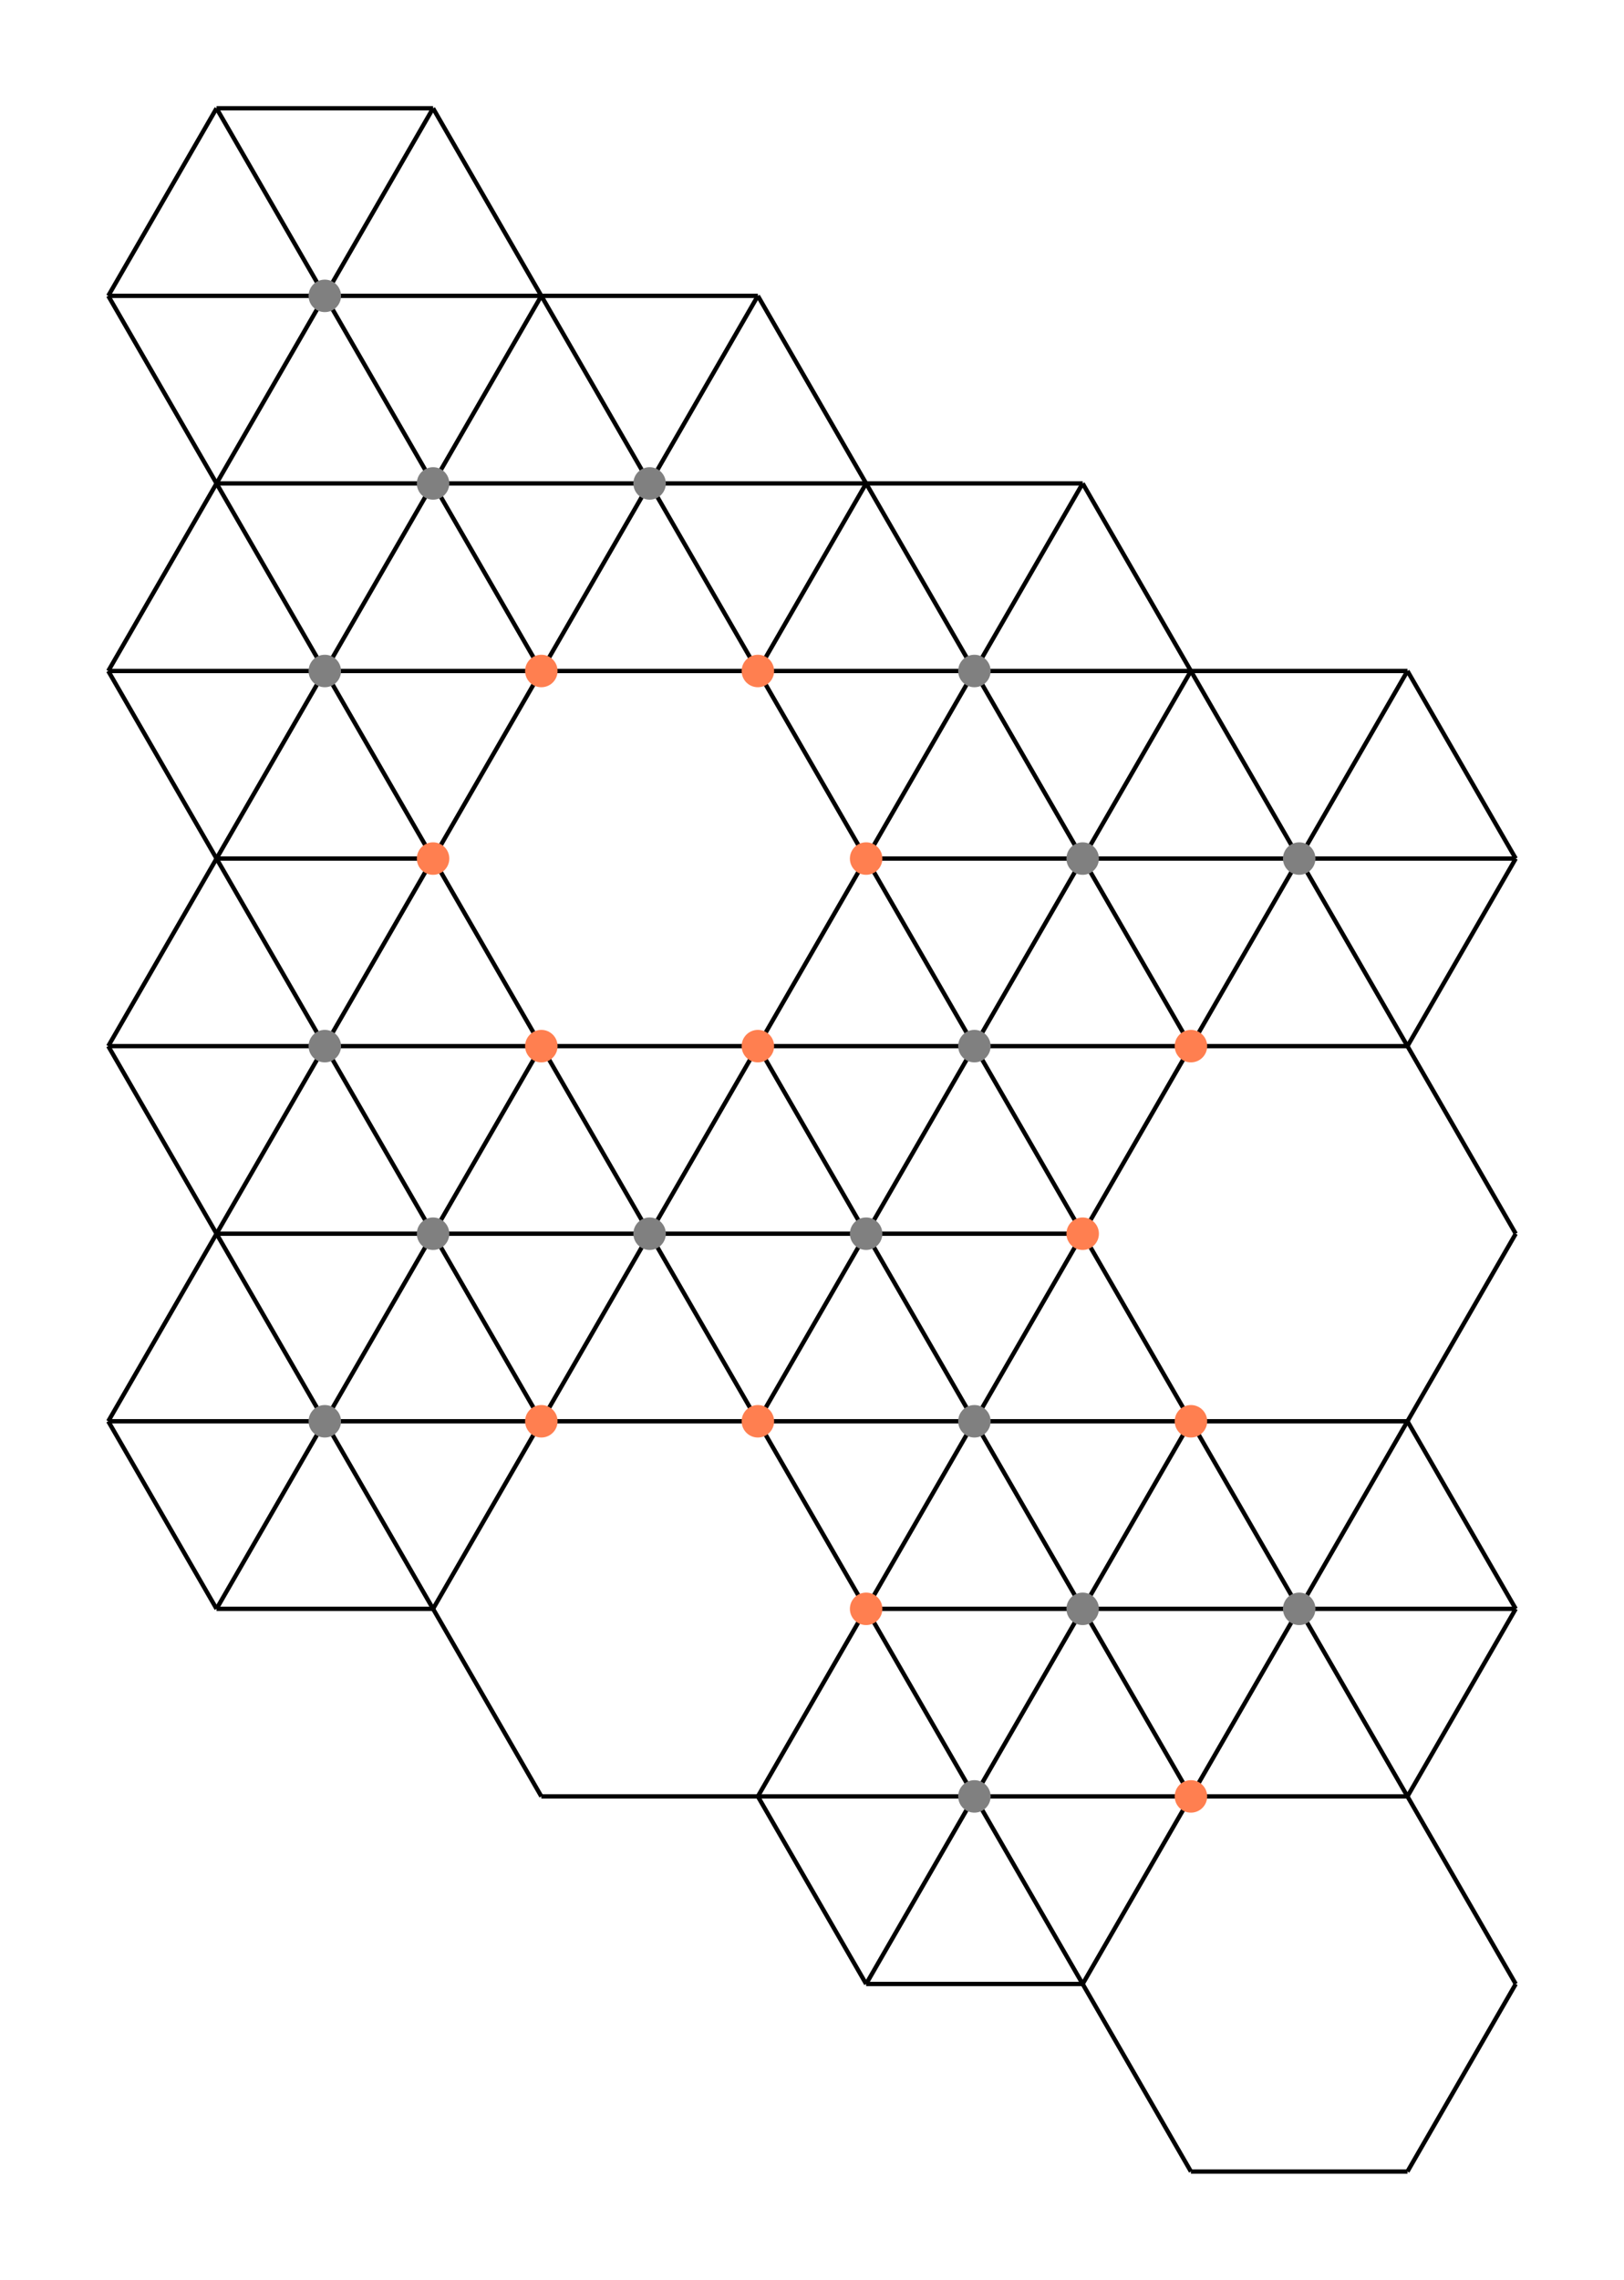 <?xml version='1.0' encoding='UTF-8'?>
<svg xmlns:rdf="http://www.w3.org/1999/02/22-rdf-syntax-ns#" xmlns:cc="http://creativecommons.org/ns#" xmlns:dc="http://purl.org/dc/elements/1.1/" viewBox="-50.0 -25.0 375.0 526.314" xmlns="http://www.w3.org/2000/svg"><g><title>Tiling</title><desc>Finite tessellation of regular polygons</desc><g style="stroke:black"><title>Edges</title><desc>Sides of the regular polygons</desc><line x1="-25.0" y1="43.301" x2="0.0" y2="86.603"/><line x1="-25.0" y1="129.904" x2="0.0" y2="173.205"/><line x1="-25.0" y1="216.506" x2="0.0" y2="259.808"/><line x1="-25.0" y1="303.109" x2="0.0" y2="346.41"/><line x1="0.0" y1="0.0" x2="50.0" y2="0.0"/><line x1="0.0" y1="86.603" x2="50.0" y2="86.603"/><line x1="0.0" y1="173.205" x2="50.0" y2="173.205"/><line x1="0.0" y1="259.808" x2="50.0" y2="259.808"/><line x1="0.0" y1="346.41" x2="50.0" y2="346.41"/><line x1="50.0" y1="0.0" x2="75.0" y2="43.301"/><line x1="50.0" y1="86.603" x2="75.0" y2="129.904"/><line x1="50.0" y1="173.205" x2="75.0" y2="216.506"/><line x1="50.0" y1="259.808" x2="75.0" y2="303.109"/><line x1="50.0" y1="346.41" x2="75.0" y2="389.711"/><line x1="75.0" y1="43.301" x2="125.0" y2="43.301"/><line x1="75.0" y1="129.904" x2="125.0" y2="129.904"/><line x1="75.0" y1="216.506" x2="125.0" y2="216.506"/><line x1="75.0" y1="303.109" x2="125.0" y2="303.109"/><line x1="75.0" y1="389.711" x2="125.0" y2="389.711"/><line x1="125.0" y1="43.301" x2="150.0" y2="86.603"/><line x1="125.0" y1="129.904" x2="150.0" y2="173.205"/><line x1="125.0" y1="216.506" x2="150.0" y2="259.808"/><line x1="125.0" y1="303.109" x2="150.0" y2="346.41"/><line x1="125.0" y1="389.711" x2="150.0" y2="433.013"/><line x1="150.0" y1="86.603" x2="200.0" y2="86.603"/><line x1="150.0" y1="173.205" x2="200.0" y2="173.205"/><line x1="150.0" y1="259.808" x2="200.0" y2="259.808"/><line x1="150.0" y1="346.41" x2="200.0" y2="346.41"/><line x1="150.0" y1="433.013" x2="200.0" y2="433.013"/><line x1="200.0" y1="86.603" x2="225.0" y2="129.904"/><line x1="200.0" y1="173.205" x2="225.0" y2="216.506"/><line x1="200.0" y1="259.808" x2="225.0" y2="303.109"/><line x1="200.0" y1="346.41" x2="225.0" y2="389.711"/><line x1="200.0" y1="433.013" x2="225.0" y2="476.314"/><line x1="225.0" y1="129.904" x2="275.0" y2="129.904"/><line x1="225.0" y1="216.506" x2="275.0" y2="216.506"/><line x1="225.0" y1="303.109" x2="275.0" y2="303.109"/><line x1="225.0" y1="389.711" x2="275.0" y2="389.711"/><line x1="225.0" y1="476.314" x2="275.0" y2="476.314"/><line x1="275.0" y1="129.904" x2="300.0" y2="173.205"/><line x1="275.0" y1="216.506" x2="300.0" y2="259.808"/><line x1="275.0" y1="303.109" x2="300.0" y2="346.41"/><line x1="275.0" y1="389.711" x2="300.0" y2="433.013"/><line x1="0.0" y1="0.0" x2="-25.0" y2="43.301"/><line x1="0.0" y1="86.603" x2="-25.0" y2="129.904"/><line x1="0.0" y1="173.205" x2="-25.0" y2="216.506"/><line x1="0.0" y1="259.808" x2="-25.0" y2="303.109"/><line x1="75.0" y1="43.301" x2="50.0" y2="86.603"/><line x1="75.0" y1="129.904" x2="50.0" y2="173.205"/><line x1="75.0" y1="216.506" x2="50.0" y2="259.808"/><line x1="75.0" y1="303.109" x2="50.0" y2="346.41"/><line x1="150.0" y1="86.603" x2="125.0" y2="129.904"/><line x1="150.0" y1="173.205" x2="125.0" y2="216.506"/><line x1="150.0" y1="259.808" x2="125.0" y2="303.109"/><line x1="150.0" y1="346.41" x2="125.0" y2="389.711"/><line x1="225.0" y1="129.904" x2="200.0" y2="173.205"/><line x1="225.0" y1="216.506" x2="200.0" y2="259.808"/><line x1="225.0" y1="303.109" x2="200.0" y2="346.41"/><line x1="225.0" y1="389.711" x2="200.0" y2="433.013"/><line x1="300.0" y1="173.205" x2="275.0" y2="216.506"/><line x1="300.0" y1="259.808" x2="275.0" y2="303.109"/><line x1="300.0" y1="346.41" x2="275.0" y2="389.711"/><line x1="300.0" y1="433.013" x2="275.0" y2="476.314"/><line x1="0.0" y1="0.0" x2="25.0" y2="43.301"/><line x1="50.0" y1="0.0" x2="25.0" y2="43.301"/><line x1="75.0" y1="43.301" x2="25.0" y2="43.301"/><line x1="-25.0" y1="43.301" x2="25.0" y2="43.301"/><line x1="0.0" y1="86.603" x2="25.0" y2="43.301"/><line x1="50.0" y1="86.603" x2="25.0" y2="43.301"/><line x1="0.0" y1="86.603" x2="25.0" y2="129.904"/><line x1="50.0" y1="86.603" x2="25.0" y2="129.904"/><line x1="75.0" y1="129.904" x2="25.0" y2="129.904"/><line x1="-25.0" y1="129.904" x2="25.0" y2="129.904"/><line x1="0.0" y1="173.205" x2="25.0" y2="129.904"/><line x1="50.0" y1="173.205" x2="25.0" y2="129.904"/><line x1="0.0" y1="173.205" x2="25.0" y2="216.506"/><line x1="50.0" y1="173.205" x2="25.0" y2="216.506"/><line x1="75.0" y1="216.506" x2="25.0" y2="216.506"/><line x1="-25.0" y1="216.506" x2="25.0" y2="216.506"/><line x1="0.0" y1="259.808" x2="25.0" y2="216.506"/><line x1="50.0" y1="259.808" x2="25.0" y2="216.506"/><line x1="0.0" y1="259.808" x2="25.0" y2="303.109"/><line x1="50.0" y1="259.808" x2="25.0" y2="303.109"/><line x1="75.0" y1="303.109" x2="25.0" y2="303.109"/><line x1="-25.0" y1="303.109" x2="25.0" y2="303.109"/><line x1="0.0" y1="346.41" x2="25.0" y2="303.109"/><line x1="50.0" y1="346.41" x2="25.0" y2="303.109"/><line x1="75.0" y1="43.301" x2="100.0" y2="86.603"/><line x1="125.0" y1="43.301" x2="100.0" y2="86.603"/><line x1="150.0" y1="86.603" x2="100.0" y2="86.603"/><line x1="50.0" y1="86.603" x2="100.0" y2="86.603"/><line x1="75.0" y1="129.904" x2="100.0" y2="86.603"/><line x1="125.0" y1="129.904" x2="100.0" y2="86.603"/><line x1="75.0" y1="216.506" x2="100.0" y2="259.808"/><line x1="125.0" y1="216.506" x2="100.0" y2="259.808"/><line x1="150.0" y1="259.808" x2="100.0" y2="259.808"/><line x1="50.0" y1="259.808" x2="100.0" y2="259.808"/><line x1="75.0" y1="303.109" x2="100.0" y2="259.808"/><line x1="125.0" y1="303.109" x2="100.0" y2="259.808"/><line x1="150.0" y1="86.603" x2="175.0" y2="129.904"/><line x1="200.0" y1="86.603" x2="175.0" y2="129.904"/><line x1="225.0" y1="129.904" x2="175.0" y2="129.904"/><line x1="125.0" y1="129.904" x2="175.0" y2="129.904"/><line x1="150.0" y1="173.205" x2="175.0" y2="129.904"/><line x1="200.0" y1="173.205" x2="175.0" y2="129.904"/><line x1="150.0" y1="173.205" x2="175.0" y2="216.506"/><line x1="200.0" y1="173.205" x2="175.0" y2="216.506"/><line x1="225.0" y1="216.506" x2="175.0" y2="216.506"/><line x1="125.0" y1="216.506" x2="175.0" y2="216.506"/><line x1="150.0" y1="259.808" x2="175.0" y2="216.506"/><line x1="200.0" y1="259.808" x2="175.0" y2="216.506"/><line x1="150.0" y1="259.808" x2="175.0" y2="303.109"/><line x1="200.0" y1="259.808" x2="175.0" y2="303.109"/><line x1="225.0" y1="303.109" x2="175.0" y2="303.109"/><line x1="125.0" y1="303.109" x2="175.0" y2="303.109"/><line x1="150.0" y1="346.41" x2="175.0" y2="303.109"/><line x1="200.0" y1="346.41" x2="175.0" y2="303.109"/><line x1="150.0" y1="346.41" x2="175.0" y2="389.711"/><line x1="200.0" y1="346.41" x2="175.0" y2="389.711"/><line x1="225.0" y1="389.711" x2="175.0" y2="389.711"/><line x1="125.0" y1="389.711" x2="175.0" y2="389.711"/><line x1="150.0" y1="433.013" x2="175.0" y2="389.711"/><line x1="200.0" y1="433.013" x2="175.0" y2="389.711"/><line x1="225.0" y1="129.904" x2="250.0" y2="173.205"/><line x1="275.0" y1="129.904" x2="250.0" y2="173.205"/><line x1="300.0" y1="173.205" x2="250.0" y2="173.205"/><line x1="200.0" y1="173.205" x2="250.0" y2="173.205"/><line x1="225.0" y1="216.506" x2="250.0" y2="173.205"/><line x1="275.0" y1="216.506" x2="250.0" y2="173.205"/><line x1="225.0" y1="303.109" x2="250.0" y2="346.41"/><line x1="275.0" y1="303.109" x2="250.0" y2="346.41"/><line x1="300.0" y1="346.41" x2="250.0" y2="346.41"/><line x1="200.0" y1="346.41" x2="250.0" y2="346.41"/><line x1="225.0" y1="389.711" x2="250.0" y2="346.41"/><line x1="275.0" y1="389.711" x2="250.0" y2="346.41"/></g><g style="stroke:none"><title>Gonality</title><desc>Node marks by vertex pattern</desc><g style="stroke:coral;stroke-width:1;stroke-opacity:0;fill:coral"><title>Vector(3, 3, 3, 3, 6)</title><desc>Vertices with Vector(3, 3, 3, 3, 6) pattern</desc><circle cx="125.0" cy="216.506" r="3.75"/><circle cx="225.0" cy="389.711" r="3.75"/><circle cx="125.0" cy="129.904" r="3.75"/><circle cx="75.0" cy="303.109" r="3.75"/><circle cx="75.0" cy="129.904" r="3.75"/><circle cx="225.0" cy="216.506" r="3.75"/><circle cx="125.0" cy="303.109" r="3.75"/><circle cx="50.0" cy="173.205" r="3.75"/><circle cx="225.0" cy="303.109" r="3.75"/><circle cx="150.0" cy="346.41" r="3.75"/><circle cx="200.0" cy="259.808" r="3.75"/><circle cx="75.0" cy="216.506" r="3.75"/><circle cx="150.0" cy="173.205" r="3.75"/></g><g style="stroke:grey;stroke-width:1;stroke-opacity:0;fill:grey"><title>Vector(3, 3, 3, 3, 3, 3)</title><desc>Vertices with Vector(3, 3, 3, 3, 3, 3) pattern</desc><circle cx="175.0" cy="216.506" r="3.75"/><circle cx="150.0" cy="259.808" r="3.75"/><circle cx="25.0" cy="303.109" r="3.75"/><circle cx="175.0" cy="303.109" r="3.75"/><circle cx="250.0" cy="346.41" r="3.75"/><circle cx="100.0" cy="86.603" r="3.75"/><circle cx="50.0" cy="259.808" r="3.75"/><circle cx="250.0" cy="173.205" r="3.75"/><circle cx="50.0" cy="86.603" r="3.75"/><circle cx="100.0" cy="259.808" r="3.75"/><circle cx="25.0" cy="43.301" r="3.75"/><circle cx="25.0" cy="129.904" r="3.75"/><circle cx="200.0" cy="173.205" r="3.75"/><circle cx="175.0" cy="129.904" r="3.75"/><circle cx="175.0" cy="389.711" r="3.75"/><circle cx="200.0" cy="346.41" r="3.75"/><circle cx="25.0" cy="216.506" r="3.75"/></g></g></g></svg>

